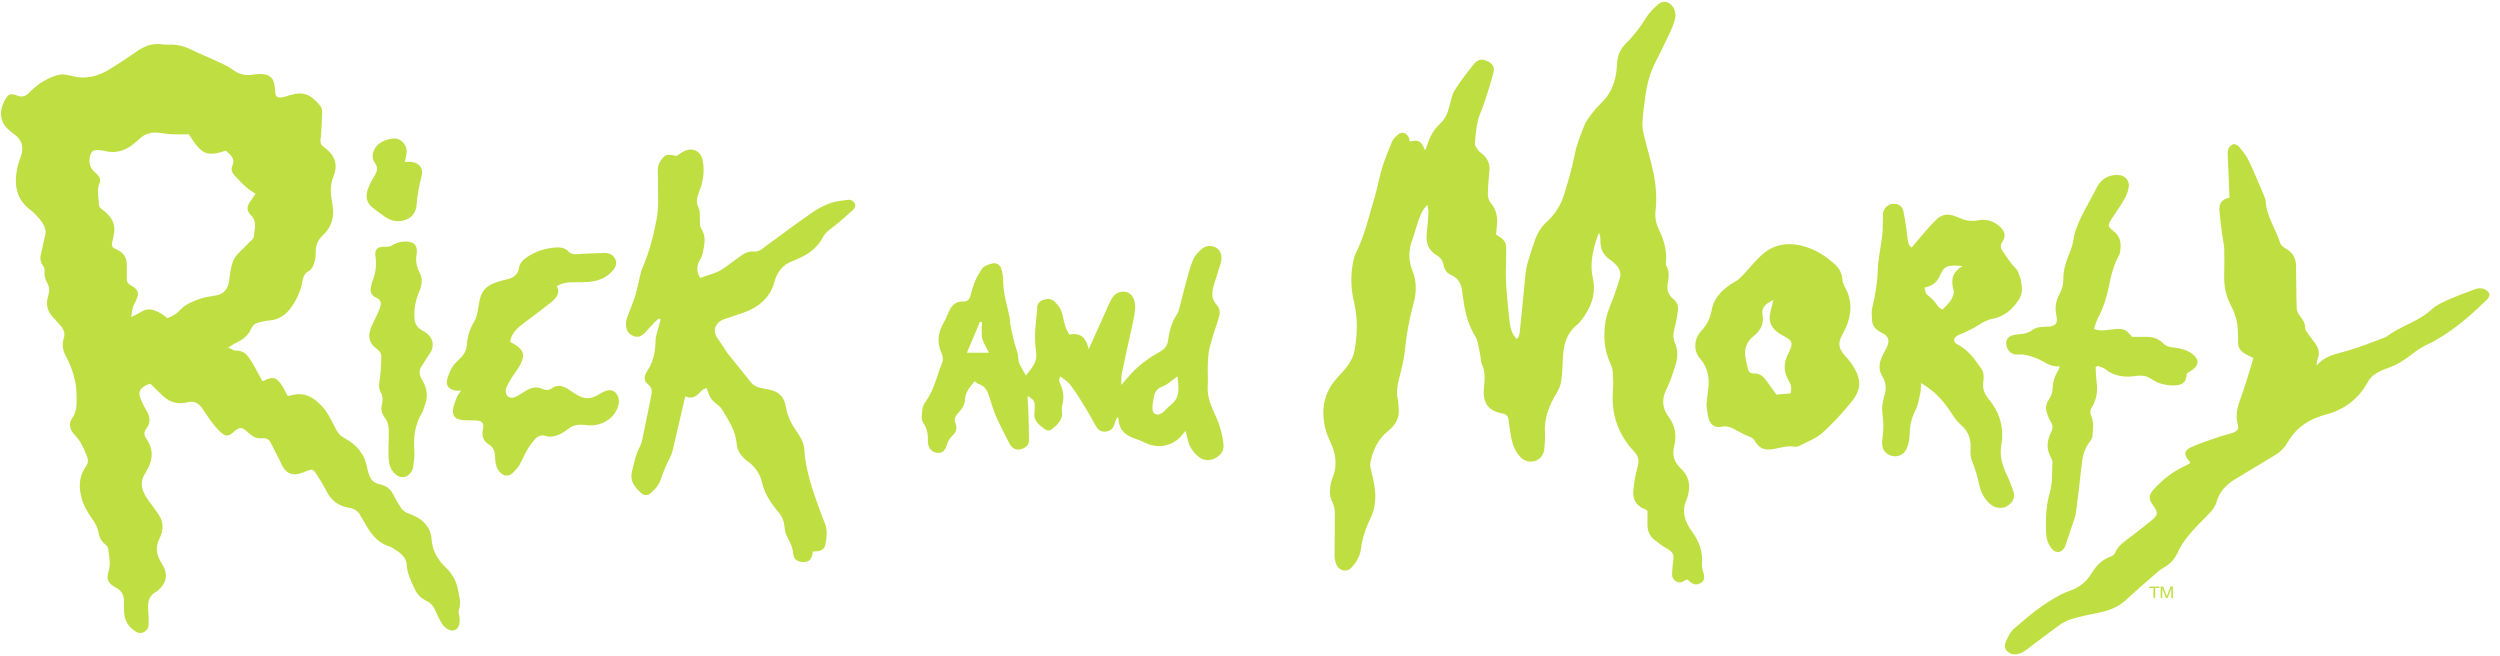 <svg width="221" height="58" viewBox="0 0 221 58" fill="none" xmlns="http://www.w3.org/2000/svg">
<path d="M150.451 49.812C150.539 48.778 150.219 47.87 149.586 47.01C148.94 46.135 148.618 45.19 149.104 44.148L149.181 43.91C149.467 42.971 149.336 42.104 148.56 41.383C147.978 40.841 147.818 40.219 147.989 39.504C148.214 38.564 148.14 37.692 147.507 36.849C146.959 36.118 146.864 35.31 147.299 34.445C147.667 33.718 147.908 32.934 148.141 32.161C148.323 31.559 148.324 30.921 148.07 30.335C147.864 29.856 147.917 29.422 148.045 28.952C148.181 28.455 148.257 27.943 148.331 27.435C148.389 27.044 148.243 26.699 147.917 26.431C147.489 26.079 147.341 25.642 147.412 25.144C147.497 24.572 147.621 24.007 147.287 23.456C147.228 23.36 147.262 23.213 147.272 23.09C147.354 22.097 147.074 21.172 146.639 20.273C146.389 19.754 146.283 19.208 146.349 18.644C146.475 17.549 146.398 16.456 146.186 15.383C145.956 14.229 145.595 13.098 145.323 11.95C145.228 11.553 145.167 11.135 145.194 10.733C145.25 9.913 145.36 9.095 145.482 8.279C145.631 7.295 145.9 6.341 146.374 5.434C146.828 4.557 147.25 3.664 147.672 2.773C147.823 2.451 147.952 2.118 148.043 1.779C148.153 1.371 148.147 0.959 147.871 0.588C147.504 0.095 147.021 0.003 146.54 0.416C146.149 0.756 145.778 1.145 145.515 1.57C144.999 2.406 144.406 3.18 143.69 3.887C143.191 4.38 142.979 4.967 142.948 5.638C142.892 6.943 142.559 8.164 141.504 9.151C141.203 9.433 140.939 9.75 140.696 10.074C140.451 10.396 140.195 10.729 140.056 11.092C139.725 11.946 139.365 12.807 139.196 13.694C138.972 14.875 138.626 16.018 138.276 17.171C137.985 18.129 137.487 18.916 136.737 19.607C136.262 20.044 135.93 20.563 135.722 21.136C135.474 21.821 135.257 22.515 135.049 23.212C134.956 23.529 134.891 23.857 134.857 24.183C134.698 25.741 134.571 27.302 134.394 28.857C134.352 29.226 134.389 29.635 134.103 29.969L133.981 29.874C133.525 29.312 133.47 28.662 133.4 27.998C133.238 26.442 133.061 24.889 133.131 23.322C133.151 22.849 133.131 22.375 133.147 21.901C133.161 21.514 132.979 21.227 132.652 20.995C132.528 20.908 132.398 20.827 132.254 20.731C132.28 20.44 132.306 20.153 132.331 19.868C132.39 19.173 132.284 18.526 131.781 17.942C131.602 17.736 131.523 17.409 131.526 17.138C131.533 16.44 131.606 15.741 131.668 15.044C131.716 14.466 131.484 13.997 131.033 13.6C130.918 13.5 130.768 13.419 130.686 13.302C130.557 13.12 130.37 12.91 130.382 12.721C130.422 12.046 130.488 11.367 130.635 10.705C130.75 10.184 131.015 9.691 131.181 9.177C131.481 8.248 131.794 7.323 132.03 6.38C132.151 5.898 131.883 5.561 131.43 5.378C130.996 5.2 130.633 5.243 130.286 5.667C129.688 6.395 129.129 7.153 128.621 7.931C128.397 8.276 128.305 8.699 128.205 9.098C128.038 9.766 127.86 10.431 127.302 10.938C126.699 11.486 126.37 12.153 126.155 12.882C126.121 13.002 126.052 13.116 125.973 13.29C125.596 12.422 125.442 12.338 124.627 12.512C124.598 12.394 124.587 12.27 124.536 12.16C124.309 11.67 123.878 11.594 123.471 11.986C123.301 12.148 123.128 12.335 123.044 12.54C122.73 13.313 122.413 14.088 122.167 14.878C121.922 15.671 121.799 16.493 121.561 17.287C121.036 19.035 120.65 20.82 119.808 22.484C119.705 22.687 119.667 22.918 119.62 23.139C119.376 24.33 119.413 25.515 119.694 26.699C120.031 28.107 119.998 29.523 119.752 30.939C119.596 31.855 118.995 32.562 118.349 33.239C117.324 34.309 116.876 35.541 117.004 36.951C117.065 37.637 117.228 38.288 117.537 38.919C118.073 40.008 118.27 41.123 117.785 42.277C117.704 42.469 117.645 42.673 117.618 42.875C117.545 43.387 117.523 43.888 117.783 44.389C117.93 44.675 117.995 45.019 117.998 45.339C118.008 46.596 117.975 47.852 117.972 49.11C117.971 49.332 118.017 49.561 118.085 49.776C118.18 50.088 118.383 50.344 118.755 50.421C119.159 50.505 119.406 50.269 119.615 50.015C119.988 49.559 120.252 49.054 120.315 48.488C120.431 47.469 120.805 46.527 121.249 45.594C121.45 45.169 121.532 44.681 121.567 44.217C121.633 43.305 121.409 42.415 121.197 41.527C121.145 41.31 121.107 41.072 121.149 40.857C121.359 39.799 121.811 38.819 122.711 38.097C123.451 37.498 123.759 36.822 123.631 35.959C123.602 35.754 123.62 35.543 123.572 35.342C123.42 34.722 123.51 34.123 123.665 33.511C123.877 32.669 124.116 31.822 124.194 30.965C124.325 29.543 124.596 28.152 124.97 26.77C125.231 25.811 125.235 24.86 124.853 23.912C124.482 22.99 124.515 22.056 124.874 21.123C125.053 20.657 125.151 20.168 125.323 19.7C125.513 19.181 125.645 18.631 126.183 18.103C126.227 18.402 126.287 18.595 126.278 18.783C126.241 19.4 126.193 20.016 126.124 20.628C126.037 21.423 126.227 22.105 127.015 22.571C127.366 22.776 127.546 23.073 127.613 23.437C127.683 23.802 127.888 24.146 128.238 24.29C129.067 24.633 129.206 25.27 129.283 25.963L129.304 26.147C129.467 27.378 129.709 28.579 130.393 29.695C130.669 30.145 130.706 30.717 130.828 31.237C130.911 31.577 130.876 31.952 131.022 32.266C131.309 32.889 131.261 33.507 131.188 34.149C131.039 35.514 131.451 36.303 132.802 36.543C133.136 36.602 133.323 36.784 133.354 37.093C133.389 37.399 133.434 37.705 133.478 38.011C133.593 38.81 133.732 39.606 134.29 40.277C134.615 40.669 135.031 40.896 135.602 40.778C136.071 40.679 136.46 40.25 136.512 39.728C136.562 39.256 136.604 38.779 136.574 38.308C136.491 37.025 136.912 35.873 137.595 34.767C137.79 34.451 137.944 34.087 137.998 33.731C138.097 33.08 138.132 32.419 138.154 31.762C138.193 30.574 138.433 29.465 139.5 28.635L139.638 28.497C140.597 27.322 141.14 26.052 140.803 24.567C140.546 23.427 140.768 22.316 141.107 21.217C141.173 21.002 141.272 20.794 141.357 20.582C141.473 20.836 141.473 21.062 141.473 21.288C141.475 21.986 141.714 22.58 142.385 22.997C142.553 23.101 142.695 23.244 142.83 23.384C143.163 23.729 143.34 24.119 143.195 24.581C143.06 25.017 142.924 25.452 142.775 25.886C142.487 26.731 142.065 27.559 141.927 28.422C141.73 29.646 141.798 30.891 142.331 32.075C142.439 32.32 142.549 32.581 142.567 32.841C142.603 33.437 142.622 34.038 142.579 34.633C142.432 36.639 143.043 38.419 144.493 39.96C144.869 40.358 144.902 40.777 144.762 41.283C144.571 41.976 144.443 42.69 144.383 43.402C144.315 44.166 144.668 44.766 145.52 45.059L145.638 45.169C145.638 45.558 145.642 45.969 145.635 46.38C145.629 46.926 145.83 47.397 146.292 47.754C146.654 48.037 147.027 48.323 147.437 48.545C147.856 48.772 147.982 49.063 147.922 49.476C147.864 49.864 147.843 50.254 147.814 50.645C147.79 50.973 147.882 51.262 148.237 51.428C148.565 51.582 148.805 51.404 149.051 51.245L149.184 51.237L149.272 51.324C149.674 51.686 149.934 51.748 150.29 51.566C150.644 51.384 150.718 51.118 150.589 50.656C150.512 50.381 150.428 50.088 150.451 49.812Z" fill="#BFDE42"/>
<path d="M40.498 52.189C40.363 51.426 40.015 50.737 39.405 50.164C38.671 49.47 38.223 48.668 38.155 47.691C38.075 46.57 37.357 45.831 36.22 45.438C35.846 45.308 35.581 45.132 35.402 44.827C35.19 44.463 34.946 44.11 34.769 43.732C34.544 43.254 34.151 42.932 33.622 42.828C33.006 42.703 32.734 42.368 32.598 41.875C32.547 41.694 32.478 41.517 32.448 41.334C32.241 40.153 31.52 39.288 30.388 38.69C30.026 38.498 29.847 38.232 29.676 37.901C29.33 37.231 29.014 36.517 28.503 35.956C27.775 35.159 26.859 34.544 25.565 35.001L25.402 34.961C25.245 34.667 25.104 34.34 24.906 34.042C24.422 33.321 24.107 33.257 23.296 33.675L23.185 33.681C23.115 33.551 23.04 33.407 22.96 33.263C22.683 32.767 22.434 32.254 22.118 31.777C21.835 31.349 21.493 30.961 20.824 30.989C20.654 30.997 20.477 30.854 20.176 30.728C20.512 30.518 20.687 30.38 20.887 30.291C21.512 30.012 21.985 29.606 22.221 29.016C22.328 28.751 22.527 28.603 22.795 28.53C23.123 28.44 23.461 28.36 23.802 28.333C24.719 28.259 25.328 27.77 25.774 27.126C26.234 26.462 26.574 25.735 26.717 24.95C26.789 24.544 26.869 24.176 27.336 23.929C27.557 23.812 27.695 23.504 27.776 23.258C27.875 22.946 27.917 22.608 27.913 22.283C27.906 21.719 28.064 21.247 28.517 20.827C29.347 20.063 29.582 19.119 29.388 18.083C29.232 17.246 29.133 16.426 29.48 15.589C29.894 14.598 29.63 13.717 28.684 13.05C28.394 12.846 28.287 12.621 28.336 12.307C28.366 12.124 28.387 11.938 28.396 11.753C28.429 11.118 28.47 10.482 28.475 9.846C28.475 9.671 28.406 9.464 28.289 9.325C27.466 8.348 26.806 8.05 25.645 8.412C25.406 8.487 25.166 8.57 24.919 8.604C24.519 8.663 24.377 8.548 24.335 8.187C24.305 7.922 24.3 7.651 24.24 7.391C24.119 6.844 23.766 6.578 23.138 6.549C22.91 6.538 22.675 6.548 22.451 6.587C21.758 6.709 21.162 6.606 20.599 6.178C20.203 5.874 19.714 5.663 19.246 5.444C18.431 5.063 17.592 4.724 16.783 4.334C16.283 4.091 15.765 3.963 15.203 3.944C14.929 3.935 14.646 3.969 14.377 3.926C13.484 3.782 12.763 4.073 12.079 4.552C11.316 5.084 10.54 5.602 9.744 6.093C8.697 6.738 7.564 7.061 6.288 6.697L6.019 6.647C5.499 6.501 5.031 6.622 4.554 6.821C3.787 7.143 3.148 7.602 2.603 8.171C2.283 8.507 1.957 8.635 1.463 8.432C1.023 8.254 0.769 8.327 0.56 8.636C0.06 9.375 -0.263 10.595 0.774 11.475C0.942 11.617 1.11 11.758 1.287 11.889C2.005 12.422 2.103 13.09 1.838 13.846C1.722 14.179 1.595 14.514 1.526 14.855C1.247 16.263 1.369 17.57 2.71 18.575C2.99 18.784 3.229 19.046 3.453 19.306C3.854 19.772 4.156 20.267 3.974 20.9C3.836 21.377 3.777 21.871 3.643 22.347C3.529 22.749 3.529 23.111 3.794 23.471C3.889 23.598 3.956 23.781 3.939 23.929C3.896 24.315 3.988 24.663 4.173 25.004C4.372 25.369 4.389 25.732 4.26 26.138C4.048 26.799 4.129 27.443 4.65 28C4.872 28.237 5.073 28.488 5.295 28.725C5.626 29.076 5.79 29.449 5.634 29.921C5.459 30.454 5.551 30.963 5.82 31.476C6.391 32.566 6.762 33.721 6.768 34.93C6.769 35.614 6.842 36.331 6.383 36.967C5.996 37.501 6.217 38.041 6.612 38.449C7.162 39.017 7.419 39.684 7.693 40.363C7.822 40.684 7.792 40.956 7.59 41.24C6.985 42.094 6.952 43.011 7.197 43.975C7.371 44.652 7.711 45.255 8.123 45.825C8.417 46.232 8.638 46.652 8.721 47.127C8.789 47.53 8.968 47.868 9.325 48.136C9.438 48.221 9.547 48.363 9.56 48.49C9.634 49.161 9.812 49.822 9.597 50.511C9.377 51.21 9.558 51.581 10.271 51.961C10.749 52.215 10.925 52.577 10.953 53.029C10.973 53.378 10.947 53.731 10.966 54.08C11.005 54.697 11.215 55.254 11.764 55.667C12.013 55.854 12.281 56.046 12.633 55.913C12.991 55.78 13.137 55.492 13.144 55.166C13.153 54.776 13.133 54.382 13.104 53.993C13.054 53.313 13.082 52.668 13.862 52.284L13.964 52.202C14.782 51.476 14.867 50.713 14.299 49.811C13.881 49.147 13.69 48.443 14.064 47.687C14.211 47.39 14.333 47.062 14.359 46.74C14.383 46.425 14.351 46.067 14.199 45.792C13.903 45.261 13.515 44.769 13.148 44.27C12.572 43.489 12.247 42.691 12.866 41.801L12.951 41.633C13.539 40.673 13.591 39.714 12.927 38.764C12.724 38.474 12.697 38.195 12.926 37.902C13.35 37.364 13.266 36.826 12.935 36.275C12.739 35.95 12.568 35.609 12.431 35.262C12.167 34.598 12.406 34.195 13.289 33.915C13.64 34.256 14.017 34.643 14.416 35.014C15.008 35.562 15.744 35.773 16.557 35.566C17.17 35.409 17.532 35.637 17.83 36.04C18.148 36.47 18.417 36.927 18.742 37.35C19.002 37.686 19.285 38.016 19.614 38.297C19.959 38.593 20.229 38.553 20.573 38.256C21.213 37.698 21.351 37.688 21.962 38.257C22.297 38.573 22.658 38.798 23.164 38.744C23.541 38.702 23.782 38.844 23.931 39.14C24.252 39.777 24.595 40.405 24.889 41.05C25.257 41.861 25.866 42.117 26.743 41.785C26.869 41.737 26.993 41.682 27.122 41.635C27.618 41.456 27.669 41.447 27.953 41.877C28.303 42.407 28.623 42.955 28.917 43.513C29.312 44.257 29.96 44.745 30.835 44.882C31.368 44.967 31.648 45.191 31.862 45.578C31.974 45.781 32.108 45.975 32.219 46.178C32.736 47.116 33.321 47.991 34.528 48.339L34.759 48.472C35.354 48.84 35.916 49.222 35.956 49.96C35.997 50.693 36.332 51.354 36.637 52.023C36.846 52.479 37.149 52.846 37.641 53.082C38.041 53.275 38.312 53.563 38.472 53.952C38.624 54.318 38.808 54.675 39.002 55.024C39.272 55.509 39.764 55.81 40.109 55.729C40.468 55.644 40.657 55.291 40.639 54.685C40.632 54.42 40.48 54.125 40.566 53.895C40.788 53.306 40.597 52.749 40.498 52.189ZM19.542 25.975C19.399 26.056 19.218 26.089 19.049 26.122C18.674 26.201 18.283 26.234 17.919 26.342C17.506 26.465 17.099 26.62 16.719 26.812C16.428 26.961 16.147 27.159 15.937 27.388C15.634 27.721 15.279 27.952 14.792 28.127C14.627 28.003 14.47 27.857 14.284 27.745C13.471 27.254 12.979 27.219 12.33 27.655C12.152 27.774 11.945 27.854 11.595 28.031C11.661 27.643 11.678 27.39 11.751 27.15C11.819 26.933 11.956 26.736 12.045 26.524C12.32 25.875 12.236 25.604 11.574 25.227C11.302 25.074 11.199 24.897 11.206 24.624C11.217 24.212 11.21 23.799 11.207 23.386C11.205 22.778 10.934 22.323 10.3 22.049C9.874 21.864 9.837 21.732 9.941 21.309C10.007 21.051 10.062 20.785 10.095 20.521C10.212 19.631 9.715 19.012 8.984 18.484C8.859 18.395 8.731 18.224 8.735 18.092C8.752 17.462 8.517 16.831 8.793 16.198C8.968 15.796 8.683 15.474 8.378 15.214C7.9 14.811 7.844 14.322 7.962 13.794C8.06 13.349 8.288 13.215 8.786 13.276C8.922 13.295 9.065 13.297 9.195 13.331C10.328 13.637 11.219 13.253 12.007 12.56C12.138 12.444 12.275 12.332 12.403 12.214C12.835 11.813 13.37 11.672 13.974 11.729C14.364 11.764 14.749 11.848 15.138 11.866C15.64 11.891 16.143 11.874 16.703 11.874C17.802 13.66 18.273 13.874 19.966 13.323C20.372 13.69 20.829 14.024 20.531 14.672C20.395 14.971 20.519 15.29 20.757 15.539C21.084 15.884 21.41 16.231 21.769 16.549C22.012 16.767 22.309 16.937 22.588 17.132C22.409 17.396 22.324 17.536 22.224 17.666C21.816 18.193 21.735 18.562 22.178 19.016C22.791 19.642 22.47 20.301 22.434 20.959L22.347 21.121C21.911 21.561 21.465 21.997 21.03 22.438C20.599 22.875 20.47 23.421 20.371 23.97C20.313 24.294 20.293 24.625 20.235 24.951C20.159 25.372 19.96 25.741 19.542 25.975Z" fill="#BFDE42"/>
<path d="M219.609 25.563C219.287 25.423 218.978 25.489 218.675 25.606C217.897 25.907 217.107 26.191 216.35 26.532C215.861 26.75 215.345 26.994 214.977 27.34C213.824 28.429 212.165 28.825 210.929 29.788L210.805 29.842C209.698 30.241 208.612 30.7 207.476 31.02C206.486 31.299 205.468 31.468 204.8 32.316C204.784 32.095 204.806 31.915 204.874 31.75C205.078 31.265 204.984 30.818 204.689 30.395C204.471 30.08 204.222 29.781 204.005 29.465C203.901 29.314 203.771 29.137 203.774 28.975C203.785 28.571 203.585 28.277 203.332 27.967C203.17 27.764 203.037 27.49 203.029 27.245C202.986 25.971 202.993 24.696 202.965 23.423C202.951 22.781 202.642 22.283 202.014 21.942C201.831 21.842 201.626 21.67 201.573 21.498C201.191 20.253 200.353 19.135 200.29 17.802C200.281 17.661 200.235 17.515 200.178 17.383C199.725 16.326 199.29 15.263 198.797 14.222C198.593 13.791 198.278 13.397 197.968 13.014C197.85 12.872 197.559 12.701 197.424 12.744C197.227 12.804 197.007 13.03 196.967 13.215C196.896 13.55 196.938 13.907 196.953 14.256C196.992 15.322 197.04 16.39 197.086 17.474C196.336 17.624 196.155 18.072 196.197 18.607C196.255 19.324 196.349 20.037 196.439 20.75C196.492 21.158 196.608 21.561 196.622 21.969C196.647 22.771 196.632 23.577 196.617 24.379C196.6 25.279 196.763 26.149 197.196 26.96C197.556 27.641 197.78 28.344 197.817 29.094C197.838 29.484 197.861 29.876 197.847 30.266C197.835 30.652 197.992 30.955 198.323 31.18C198.553 31.337 198.817 31.453 199.2 31.66C198.901 32.632 198.625 33.629 198.284 34.61C197.959 35.551 197.518 36.455 197.819 37.492C197.956 37.96 197.746 38.152 197.224 38.313C196.898 38.414 196.558 38.479 196.236 38.591C195.402 38.882 194.554 39.149 193.752 39.503C193.061 39.809 193.021 40.201 193.51 40.741L193.615 40.877L193.536 40.993C193.381 41.079 193.221 41.161 193.058 41.236C192.015 41.719 191.173 42.415 190.43 43.211C189.926 43.752 189.918 44.116 190.327 44.668C190.804 45.308 190.793 45.522 190.163 46.032C189.396 46.654 188.61 47.258 187.822 47.856C187.465 48.128 187.163 48.419 186.998 48.825C186.943 48.961 186.81 49.125 186.668 49.17C185.833 49.442 185.311 49.996 184.904 50.664C184.543 51.259 184.06 51.743 183.384 52.056C183.019 52.224 182.62 52.339 182.262 52.519C180.659 53.321 179.343 54.452 178.033 55.578C177.732 55.836 177.555 56.226 177.38 56.578C177.197 56.944 177.11 57.334 177.532 57.648C177.888 57.911 178.313 57.912 178.817 57.647L179.098 57.47C180.032 56.768 180.951 56.051 181.9 55.367C182.252 55.112 182.647 54.864 183.069 54.739C183.893 54.493 184.746 54.317 185.597 54.146C186.518 53.959 187.318 53.622 187.986 52.995C188.873 52.16 189.813 51.368 190.734 50.56C190.881 50.433 191.04 50.304 191.214 50.21C191.81 49.888 192.245 49.431 192.495 48.869C192.938 47.871 193.674 47.06 194.436 46.26C194.778 45.9 195.157 45.564 195.476 45.187C195.678 44.948 195.863 44.669 195.943 44.381C196.196 43.491 196.764 42.84 197.61 42.343C198.783 41.653 199.934 40.939 201.102 40.239C201.613 39.934 201.986 39.535 202.264 39.043C202.438 38.735 202.661 38.44 202.908 38.173C203.618 37.405 204.529 36.931 205.604 36.648C207.329 36.194 208.556 35.179 209.332 33.739C209.535 33.364 209.844 33.109 210.218 32.905C210.47 32.765 210.747 32.652 211.025 32.558C211.836 32.285 212.525 31.854 213.173 31.346C213.553 31.049 213.954 30.755 214.395 30.545C215.73 29.913 216.908 29.095 218 28.173C218.637 27.637 219.243 27.07 219.835 26.496C220.215 26.131 220.107 25.778 219.609 25.563Z" fill="#BFDE42"/>
<path d="M107.424 36.687C107.041 35.866 106.7 35.043 106.762 34.125C106.805 33.492 106.744 32.854 106.771 32.22C106.791 31.707 106.813 31.186 106.941 30.69C107.167 29.81 107.466 28.942 107.75 28.074C107.883 27.67 107.854 27.286 107.56 26.962C107.143 26.498 107.098 25.98 107.239 25.444C107.415 24.785 107.651 24.137 107.846 23.482C107.916 23.247 107.996 23 107.982 22.762C107.962 22.355 107.782 21.979 107.331 21.813C106.85 21.634 106.42 21.8 106.091 22.131C105.864 22.359 105.628 22.608 105.506 22.887C105.288 23.381 105.133 23.901 104.99 24.419C104.712 25.433 104.459 26.454 104.194 27.471L104.102 27.703C103.561 28.45 103.373 29.291 103.246 30.155C103.182 30.604 102.916 30.899 102.446 31.148C101.764 31.511 101.13 31.972 100.562 32.47C100.024 32.941 99.593 33.51 99.118 34.037C99.131 33.677 99.109 33.312 99.179 32.963C99.424 31.751 99.707 30.544 99.969 29.332C100.1 28.727 100.241 28.12 100.326 27.509C100.369 27.191 100.363 26.842 100.262 26.538C100.135 26.163 99.88 25.815 99.365 25.787C98.874 25.758 98.54 25.997 98.303 26.36C98.223 26.484 98.153 26.616 98.093 26.748C97.488 28.09 96.888 29.432 96.245 30.864C96.031 29.988 95.631 29.353 94.534 29.578C94.15 29.006 94.055 28.413 93.924 27.831C93.82 27.37 93.574 26.987 93.215 26.651C92.938 26.392 92.587 26.392 92.254 26.502C91.915 26.615 91.687 26.832 91.687 27.201C91.687 27.507 91.633 27.813 91.608 28.12C91.567 28.63 91.498 29.142 91.496 29.652C91.494 30.185 91.53 30.722 91.599 31.253C91.702 32.047 91.159 32.569 90.695 33.2C90.466 32.782 90.236 32.446 90.091 32.081C89.992 31.836 90.035 31.55 89.972 31.291C89.872 30.89 89.721 30.5 89.619 30.099C89.504 29.641 89.411 29.177 89.323 28.716C89.28 28.493 89.292 28.263 89.247 28.042C89.027 26.972 88.685 25.923 88.681 24.82C88.68 24.476 88.625 24.121 88.526 23.788C88.413 23.413 88.102 23.215 87.783 23.28C87.375 23.365 86.966 23.488 86.746 23.838C86.523 24.194 86.316 24.564 86.159 24.948C85.994 25.352 85.897 25.779 85.773 26.197C85.688 26.489 85.506 26.67 85.143 26.654C84.48 26.627 84.146 26.999 83.91 27.477C83.744 27.817 83.626 28.175 83.433 28.503C82.926 29.371 82.798 30.255 83.217 31.181C83.36 31.497 83.393 31.819 83.26 32.143C82.803 33.26 82.583 34.458 81.841 35.482C81.694 35.684 81.565 35.93 81.543 36.166C81.505 36.566 81.4 37.061 81.605 37.361C81.975 37.893 82.045 38.422 82.027 39.002C82.021 39.124 82.041 39.251 82.072 39.37C82.179 39.748 82.512 40.018 82.876 40.036C83.277 40.053 83.524 39.868 83.674 39.404C83.785 39.065 83.918 38.751 84.213 38.493C84.557 38.191 84.63 37.792 84.461 37.403C84.325 37.083 84.428 36.846 84.624 36.602C84.773 36.419 84.95 36.249 85.067 36.052C85.179 35.859 85.299 35.639 85.297 35.431C85.29 34.738 85.706 34.244 86.154 33.707C86.311 33.814 86.404 33.916 86.524 33.954C87.072 34.122 87.267 34.529 87.419 34.968C87.635 35.597 87.801 36.243 88.07 36.852C88.439 37.692 88.881 38.504 89.298 39.328L89.469 39.52C89.697 39.737 89.965 39.796 90.284 39.699C90.706 39.574 90.959 39.318 90.962 38.929C90.965 38.108 90.933 37.286 90.908 36.464C90.894 36.004 90.86 35.543 90.833 35.012C91.317 35.243 91.508 35.506 91.467 35.902C91.448 36.085 91.484 36.276 91.452 36.456C91.327 37.166 91.844 37.556 92.363 37.941C92.562 38.087 92.809 38.09 92.999 37.932C93.491 37.522 93.973 37.102 93.878 36.41C93.852 36.23 93.846 36.035 93.896 35.861C94.087 35.196 94.017 34.557 93.727 33.93C93.63 33.724 93.588 33.526 93.732 33.274C94.067 33.547 94.416 33.74 94.621 34.019C95.103 34.668 95.529 35.351 95.949 36.035C96.282 36.574 96.563 37.137 96.886 37.682C97.055 37.965 97.305 38.19 97.703 38.157C98.107 38.123 98.378 37.929 98.49 37.562C98.56 37.333 98.663 37.111 98.765 36.852L98.854 36.941L98.882 37.122C98.938 37.963 99.448 38.481 100.309 38.765C100.609 38.863 100.903 38.981 101.181 39.12C102.307 39.684 103.583 39.474 104.387 38.58C104.513 38.44 104.633 38.295 104.811 38.088C104.887 38.4 104.947 38.637 104.998 38.874C105.13 39.461 105.45 39.953 105.928 40.36C106.379 40.744 106.992 40.772 107.509 40.459C107.964 40.182 108.204 39.826 108.156 39.313C108.068 38.399 107.816 37.529 107.424 36.687ZM85.475 31.183C85.875 30.23 86.251 29.338 86.626 28.444L86.805 28.485C86.805 28.954 86.73 29.436 86.826 29.89C86.916 30.307 87.192 30.695 87.427 31.182L85.475 31.183ZM103.444 35.841C103.212 36.013 103.037 36.248 102.817 36.437C102.441 36.764 101.97 36.706 101.896 36.275C101.826 35.876 101.947 35.444 102.021 35.032C102.094 34.629 102.28 34.34 102.778 34.162C103.221 34 103.572 33.632 104.084 33.273C104.199 34.267 104.38 35.144 103.444 35.841Z" fill="#BFDE42"/>
<path d="M74.913 17.669C74.42 17.743 73.903 17.78 73.446 17.945C72.897 18.141 72.351 18.403 71.884 18.728C70.487 19.699 69.122 20.709 67.755 21.716C67.416 21.966 67.121 22.275 66.63 22.233C66.207 22.198 65.865 22.346 65.552 22.571C65.05 22.93 64.563 23.311 64.055 23.665C63.822 23.827 63.569 23.98 63.298 24.085C62.844 24.265 62.368 24.404 61.896 24.561C61.579 24.061 61.553 23.538 61.863 22.997C61.989 22.778 62.097 22.541 62.141 22.301C62.271 21.595 62.448 20.892 61.987 20.201C61.848 19.995 61.895 19.686 61.87 19.422C61.837 19.076 61.923 18.68 61.768 18.39C61.507 17.907 61.603 17.485 61.775 17.034C61.841 16.858 61.913 16.684 61.966 16.506C62.204 15.72 62.281 14.924 62.099 14.121C61.9 13.231 61.044 12.953 60.231 13.505C60.084 13.604 59.938 13.702 59.805 13.792C58.989 13.607 58.833 13.627 58.474 14.104C58.314 14.318 58.195 14.586 58.161 14.84C58.116 15.205 58.178 15.58 58.169 15.951C58.146 17.102 58.257 18.276 58.041 19.396C57.761 20.849 57.393 22.302 56.789 23.692C56.608 24.109 56.553 24.57 56.44 25.01C56.334 25.429 56.257 25.856 56.117 26.265C55.899 26.912 55.618 27.542 55.401 28.191C55.326 28.42 55.322 28.684 55.355 28.925C55.41 29.323 55.675 29.608 56.103 29.736C56.489 29.852 56.771 29.672 57.006 29.42C57.283 29.119 57.552 28.812 57.837 28.513C57.959 28.385 58.105 28.276 58.24 28.158L58.404 28.24C58.308 28.589 58.205 28.94 58.115 29.293C58.048 29.551 57.957 29.812 57.953 30.073C57.939 31.032 57.788 31.945 57.216 32.789C56.977 33.144 56.841 33.625 57.247 33.935C57.691 34.274 57.639 34.644 57.558 35.05C57.304 36.327 57.045 37.602 56.776 38.875C56.73 39.096 56.654 39.318 56.547 39.52C56.176 40.217 56.05 40.966 55.863 41.709C55.664 42.508 56.078 43.015 56.607 43.518C56.927 43.824 57.249 43.856 57.571 43.557C57.885 43.268 58.209 42.929 58.341 42.559C58.612 41.792 58.905 41.04 59.29 40.313C59.386 40.129 59.439 39.922 59.487 39.723C59.675 38.938 59.853 38.151 60.035 37.365C60.207 36.622 60.38 35.88 60.576 35.04C61.31 35.347 61.664 34.917 62.046 34.509C62.131 34.416 62.293 34.38 62.458 34.3C62.612 34.666 62.69 35.002 62.885 35.27C63.08 35.537 63.396 35.734 63.653 35.967L63.811 36.168C64.391 37.128 65.032 38.075 65.117 39.198C65.171 39.897 65.559 40.396 66.135 40.809C66.816 41.297 67.202 41.955 67.373 42.685C67.609 43.686 68.172 44.523 68.842 45.307C69.14 45.656 69.282 46.009 69.334 46.429C69.376 46.773 69.411 47.145 69.581 47.445C69.867 47.947 70.085 48.445 70.132 49.016C70.165 49.432 70.533 49.68 70.97 49.687C71.456 49.691 71.694 49.511 71.812 49.038C71.832 48.959 71.835 48.875 71.85 48.752C72.541 48.762 72.883 48.599 72.971 48.124C73.092 47.475 73.17 46.816 72.886 46.174C72.75 45.868 72.639 45.553 72.523 45.24C71.848 43.401 71.198 41.561 71.085 39.599C71.056 39.136 70.776 38.649 70.489 38.242C70.002 37.554 69.633 36.857 69.488 36.037C69.29 34.928 68.783 34.539 67.549 34.354C67.084 34.284 66.664 34.156 66.371 33.785C65.708 32.943 65.025 32.114 64.355 31.279C64.26 31.161 64.188 31.032 64.105 30.908C63.881 30.576 63.672 30.235 63.433 29.913C62.95 29.258 63.218 28.487 64.048 28.202C64.564 28.026 65.083 27.862 65.598 27.685C67.065 27.182 68.083 26.329 68.463 24.907C68.686 24.082 69.162 23.383 70.124 23.058C70.317 22.993 70.489 22.88 70.677 22.804C71.638 22.407 72.328 21.768 72.778 20.918C72.952 20.59 73.236 20.378 73.541 20.146C74.189 19.656 74.787 19.112 75.388 18.573C75.57 18.412 75.687 18.203 75.541 17.957C75.406 17.728 75.188 17.627 74.913 17.669Z" fill="#BFDE42"/>
<path d="M177.806 44.42C178.035 44.138 178.109 43.806 177.997 43.479C177.818 42.95 177.616 42.425 177.375 41.914C176.981 41.087 176.756 40.266 176.918 39.338C177.172 37.878 176.811 36.49 175.816 35.303C175.39 34.795 175.235 34.315 175.328 33.711C175.388 33.328 175.384 32.933 175.131 32.573C174.554 31.753 174 30.922 173.003 30.427C172.654 30.255 172.667 29.885 173.01 29.68C173.22 29.555 173.47 29.49 173.691 29.38C174.091 29.182 174.511 29.002 174.871 28.754C175.319 28.444 175.794 28.227 176.352 28.132C176.567 28.095 176.775 27.993 176.972 27.897C177.646 27.573 178.086 27.053 178.471 26.479C178.695 26.145 178.776 25.794 178.729 25.414C178.699 25.169 178.695 24.915 178.619 24.681C178.512 24.351 178.435 23.966 178.192 23.73C177.734 23.282 177.438 22.754 177.076 22.259C176.856 21.956 176.775 21.721 177.013 21.37C177.363 20.857 177.226 20.398 176.736 19.985C176.195 19.533 175.576 19.328 174.837 19.479C174.22 19.603 173.649 19.472 173.104 19.224C172.248 18.833 171.698 18.871 171.069 19.506C170.431 20.151 169.867 20.858 169.274 21.539C169.181 21.645 169.095 21.759 168.987 21.894C168.628 21.599 168.657 21.244 168.611 20.904C168.506 20.15 168.421 19.391 168.252 18.649C168.152 18.208 167.819 18.016 167.433 18.013C167.012 18.009 166.622 18.279 166.494 18.704C166.442 18.874 166.464 19.063 166.457 19.244C166.435 19.776 166.449 20.311 166.387 20.841C166.27 21.862 166.02 22.877 165.991 23.9C165.961 25.022 165.777 26.108 165.511 27.198C165.421 27.568 165.468 27.97 165.495 28.356C165.53 28.852 165.861 29.175 166.337 29.41C166.931 29.7 167.072 30.061 166.818 30.637C166.677 30.962 166.482 31.269 166.34 31.596C166.097 32.156 166.057 32.734 166.394 33.27C166.758 33.851 166.769 34.409 166.564 35.046C166.403 35.547 166.337 36.111 166.413 36.626C166.51 37.29 166.517 37.937 166.428 38.592C166.391 38.857 166.355 39.131 166.394 39.392C166.425 39.599 166.521 39.837 166.678 39.988C167.264 40.553 168.204 40.419 168.538 39.685C168.73 39.259 168.808 38.767 168.817 38.305C168.83 37.588 168.992 36.933 169.321 36.277C169.56 35.8 169.646 35.254 169.757 34.733C169.823 34.418 169.804 34.092 169.819 33.859C169.982 33.967 170.186 34.093 170.382 34.228C171.313 34.866 171.985 35.693 172.558 36.596C172.773 36.935 173.022 37.273 173.33 37.542C173.989 38.117 174.241 38.794 174.197 39.603C174.176 39.989 174.179 40.408 174.327 40.759C174.613 41.438 174.805 42.129 174.959 42.839C175.102 43.49 175.388 44.104 175.948 44.574C176.537 45.067 177.341 44.999 177.806 44.42ZM172.459 26.534C172.281 26.831 171.991 27.073 171.724 27.366C171.562 27.264 171.417 27.219 171.358 27.128C171.091 26.717 170.774 26.357 170.358 26.051C170.205 25.939 170.202 25.667 170.117 25.429C170.833 25.28 171.229 24.941 171.47 24.403C171.881 23.494 172.11 23.401 173.486 23.518C172.475 24.128 172.482 24.857 172.699 25.675C172.769 25.934 172.612 26.277 172.459 26.534Z" fill="#BFDE42"/>
<path d="M178.01 29.615C177.482 29.739 177.261 30.068 177.366 30.537C177.486 31.083 177.856 31.392 178.472 31.342C179.011 31.299 179.449 31.472 179.925 31.633C180.64 31.876 181.187 32.476 182.081 32.379C182.025 32.537 182.011 32.644 181.955 32.728C181.595 33.277 181.461 33.866 181.439 34.499C181.428 34.787 181.271 35.093 181.102 35.349C180.875 35.696 180.802 36.043 180.919 36.414C181.011 36.71 181.117 37.011 181.284 37.277C181.483 37.593 181.494 37.851 181.323 38.192C180.956 38.93 180.857 39.697 181.312 40.455C181.385 40.578 181.442 40.73 181.436 40.866C181.385 41.748 181.464 42.666 181.216 43.502C180.868 44.665 180.838 45.819 180.868 46.991C180.882 47.527 181.005 48.063 181.379 48.505C181.738 48.928 182.184 48.892 182.482 48.436C182.551 48.332 182.588 48.209 182.629 48.091C182.831 47.503 183.03 46.914 183.224 46.322C183.327 46.007 183.459 45.694 183.503 45.372C183.687 43.986 183.863 42.596 184.004 41.206C184.082 40.434 184.22 39.697 184.738 39.05C184.854 38.904 184.959 38.72 184.974 38.546C185.023 37.954 185.115 37.353 184.865 36.773C184.75 36.507 184.764 36.254 184.921 36.003C185.394 35.25 185.439 34.443 185.324 33.608C185.271 33.227 185.277 32.837 185.256 32.452L185.424 32.343C185.663 32.442 185.948 32.496 186.133 32.649C186.923 33.299 187.884 33.366 188.847 33.233C189.38 33.158 189.78 33.232 190.188 33.507C190.715 33.864 191.321 34.049 191.984 34.072C192.917 34.102 193.273 33.816 193.315 33.008C193.503 32.886 193.703 32.779 193.876 32.645C194.35 32.275 194.394 31.818 193.95 31.411C193.733 31.211 193.449 31.039 193.157 30.941C192.774 30.811 192.359 30.741 191.951 30.693C191.659 30.659 191.439 30.57 191.245 30.368C190.868 29.968 190.364 29.786 189.783 29.778C189.348 29.771 188.911 29.776 188.465 29.776C187.879 29.054 187.699 29.002 186.607 29.132C186.139 29.186 185.658 29.292 185.111 29.078C185.223 28.761 185.296 28.438 185.447 28.15C185.9 27.285 186.206 26.379 186.396 25.447C186.602 24.433 186.822 23.429 187.357 22.502L187.398 22.384C187.518 21.673 187.541 20.988 186.859 20.451C186.315 20.024 186.302 19.912 186.663 19.354C187.033 18.784 187.435 18.23 187.771 17.645C187.966 17.304 188.134 16.924 188.178 16.549C188.264 15.796 187.687 15.364 186.841 15.485C186.084 15.593 185.63 16.028 185.33 16.627C185.114 17.056 184.881 17.477 184.651 17.904C184.063 18.995 183.444 20.073 183.271 21.306C183.209 21.748 183.019 22.177 182.853 22.602C182.597 23.267 182.386 23.94 182.4 24.65C182.408 25.134 182.29 25.584 182.05 26.019C181.725 26.609 181.639 27.224 181.785 27.881C181.948 28.619 181.692 28.881 180.871 28.884C180.423 28.885 179.994 28.922 179.637 29.191C179.322 29.429 178.957 29.517 178.556 29.538C178.372 29.548 178.187 29.574 178.01 29.615Z" fill="#BFDE42"/>
<path d="M53.049 34.803C52.227 35.333 51.689 35.338 50.856 34.817C50.61 34.663 50.378 34.493 50.129 34.345C49.694 34.085 49.238 33.998 48.791 34.323C48.521 34.518 48.246 34.514 47.957 34.381C47.472 34.156 47.019 34.242 46.587 34.488C46.256 34.673 45.948 34.895 45.611 35.069C45.147 35.308 44.717 35.088 44.71 34.611C44.708 34.451 44.743 34.279 44.816 34.133C44.964 33.833 45.14 33.544 45.32 33.259C45.547 32.902 45.834 32.569 46.015 32.195C46.431 31.335 46.279 30.91 45.44 30.412C45.345 30.355 45.249 30.301 45.096 30.213C45.216 29.416 45.787 28.948 46.392 28.494C47.202 27.887 48.02 27.287 48.801 26.649C49.237 26.292 49.527 25.844 49.222 25.286C49.658 25.04 50.096 24.947 50.567 24.951C50.959 24.953 51.35 24.954 51.741 24.941C52.73 24.906 53.593 24.625 54.2 23.885C54.457 23.57 54.576 23.211 54.359 22.841C54.162 22.501 53.821 22.346 53.39 22.363C52.633 22.392 51.875 22.403 51.121 22.463C50.779 22.491 50.503 22.494 50.26 22.232C49.993 21.945 49.622 21.851 49.203 21.874C48.164 21.934 47.224 22.247 46.429 22.844C46.183 23.028 45.94 23.329 45.9 23.601C45.803 24.287 45.382 24.607 44.675 24.721L44.347 24.812C42.97 25.164 42.516 25.665 42.327 26.918C42.251 27.442 42.172 28.006 41.903 28.459C41.518 29.098 41.317 29.743 41.273 30.452C41.245 30.921 41.042 31.325 40.685 31.674C40.436 31.916 40.155 32.151 39.99 32.437C39.773 32.812 39.586 33.224 39.511 33.639C39.414 34.157 39.792 34.495 40.374 34.534C40.479 34.541 40.583 34.535 40.754 34.535C40.604 34.765 40.454 34.927 40.383 35.115C40.244 35.48 40.082 35.854 40.046 36.231C39.99 36.821 40.303 37.097 40.975 37.144C41.296 37.167 41.619 37.154 41.941 37.16C42.612 37.174 42.822 37.372 42.691 37.96C42.573 38.502 42.694 38.969 43.196 39.276C43.658 39.563 43.753 39.936 43.764 40.387C43.771 40.674 43.804 40.966 43.893 41.24C43.961 41.447 44.101 41.654 44.265 41.813C44.548 42.091 44.944 42.121 45.247 41.87C45.51 41.65 45.743 41.382 45.915 41.099C46.177 40.666 46.352 40.189 46.609 39.754C46.812 39.413 47.049 39.078 47.328 38.785C47.571 38.528 47.875 38.41 48.307 38.556C48.571 38.645 48.946 38.587 49.228 38.491C49.564 38.377 49.884 38.183 50.153 37.967C50.622 37.587 51.12 37.483 51.74 37.575C53.162 37.787 54.469 36.946 54.697 35.675C54.745 35.413 54.683 35.084 54.533 34.859C54.217 34.379 53.702 34.383 53.049 34.803Z" fill="#BFDE42"/>
<path d="M163.08 31.422C162.575 30.878 162.452 30.357 162.791 29.722C163.007 29.314 163.229 28.9 163.363 28.467C163.694 27.405 163.669 26.358 163.073 25.354C162.948 25.143 162.889 24.889 162.861 24.649C162.798 24.139 162.603 23.715 162.18 23.343C161.433 22.684 160.628 22.135 159.624 21.819C158.242 21.386 156.959 21.53 155.89 22.411C155.204 22.978 154.674 23.694 154.062 24.335C153.873 24.532 153.667 24.735 153.425 24.873C152.355 25.482 151.521 26.245 151.312 27.415C151.189 28.1 150.921 28.693 150.403 29.24C149.738 29.943 149.685 31 150.256 31.656C151.01 32.522 151.146 33.478 150.993 34.516C150.932 34.923 150.903 35.333 150.851 35.829C150.91 36.197 150.928 36.656 151.066 37.083C151.227 37.58 151.669 37.84 152.16 37.729C152.733 37.596 153.131 37.833 153.564 38.075C153.908 38.269 154.265 38.451 154.639 38.596C154.859 38.683 155.014 38.773 155.129 38.976C155.499 39.624 155.952 39.84 156.768 39.699C157.394 39.59 157.993 39.375 158.652 39.485C158.798 39.51 158.985 39.459 159.116 39.389C159.787 39.034 160.553 38.757 161.086 38.277C162.037 37.42 162.905 36.474 163.693 35.491C164.164 34.903 164.512 34.21 164.292 33.404C164.084 32.638 163.615 32.004 163.08 31.422ZM158.051 33.514C158.392 34.145 158.37 34.155 158.301 34.775C157.876 34.812 157.43 34.85 157.033 34.882C156.702 34.423 156.41 34.011 156.112 33.603C155.859 33.261 155.546 32.993 155.051 33.014C154.689 33.029 154.564 32.837 154.505 32.572C154.442 32.29 154.39 32.005 154.325 31.723C154.142 30.933 154.35 30.241 155.026 29.705C155.686 29.181 155.951 28.58 155.802 27.784C155.683 27.154 156.181 26.779 156.778 26.518C156.675 26.913 156.562 27.308 156.476 27.706C156.297 28.515 156.674 29.107 157.403 29.552C157.575 29.657 157.763 29.737 157.933 29.843C158.371 30.113 158.46 30.342 158.293 30.795C158.215 31.009 158.102 31.214 158.006 31.424C157.686 32.127 157.672 32.816 158.051 33.514Z" fill="#BFDE42"/>
<path d="M36.63 28.009C36.604 27.235 36.752 26.495 37.059 25.773C37.285 25.24 37.403 24.675 37.115 24.148C36.795 23.563 36.721 22.978 36.849 22.354V22.107C36.813 21.634 36.563 21.402 36.031 21.358C35.557 21.321 35.122 21.417 34.721 21.657C34.581 21.742 34.396 21.822 34.236 21.813C33.4 21.767 33.088 21.975 33.194 22.697C33.306 23.478 33.202 24.211 32.897 24.936C32.849 25.05 32.837 25.176 32.808 25.297C32.703 25.741 32.772 26.12 33.292 26.33C33.623 26.464 33.7 26.727 33.644 27.001C33.59 27.259 33.471 27.509 33.361 27.755C33.174 28.175 32.944 28.581 32.783 29.007C32.521 29.709 32.602 30.353 33.308 30.84C33.584 31.03 33.727 31.28 33.711 31.587C33.681 32.202 33.68 32.82 33.585 33.427C33.522 33.843 33.435 34.247 33.641 34.637C33.829 34.991 33.86 35.351 33.764 35.72C33.647 36.172 33.753 36.578 34.033 36.953C34.287 37.291 34.379 37.663 34.367 38.066C34.358 38.436 34.365 38.807 34.365 39.178H34.346C34.346 39.611 34.331 40.045 34.35 40.478C34.374 41.001 34.504 41.503 34.927 41.895C35.395 42.328 35.955 42.277 36.313 41.773C36.408 41.636 36.496 41.475 36.515 41.317C36.577 40.829 36.67 40.333 36.63 39.847C36.538 38.672 36.67 37.546 37.305 36.492C37.413 36.315 37.446 36.102 37.527 35.909C37.872 35.105 37.765 34.334 37.318 33.588L37.254 33.479C37.029 33.078 37.037 32.695 37.312 32.306C37.533 31.994 37.699 31.649 37.931 31.342C38.457 30.655 38.383 29.765 37.358 29.229C36.789 28.931 36.647 28.53 36.63 28.009Z" fill="#BFDE42"/>
<path d="M33.979 19.13C34.518 19.523 35.145 19.666 35.789 19.456C36.454 19.241 36.774 18.742 36.826 18.114C36.896 17.271 37.031 16.445 37.258 15.62C37.501 14.733 36.896 14.183 35.789 14.321C35.848 14.024 35.909 13.788 35.939 13.548C36.035 12.838 35.45 12.177 34.755 12.248C34.225 12.302 33.732 12.476 33.355 12.85C32.935 13.268 32.788 13.921 33.133 14.39C33.442 14.806 33.351 15.139 33.117 15.528C32.876 15.926 32.648 16.337 32.501 16.765C32.304 17.347 32.387 17.914 32.928 18.35C33.268 18.621 33.627 18.872 33.979 19.13Z" fill="#BFDE42"/>
<path d="M190.899 51.854V51.973H190.518V52.86H190.365V51.973H189.984V51.854" fill="#BFDE42"/>
<path d="M191.003 51.854H191.22L191.546 52.704L191.869 51.854H192.084V52.86H191.941V52.271L191.943 52.163V52.012L191.62 52.86H191.47L191.139 52.012V52.041L191.147 52.154V52.86H191.003" fill="#BFDE42"/>
</svg>
